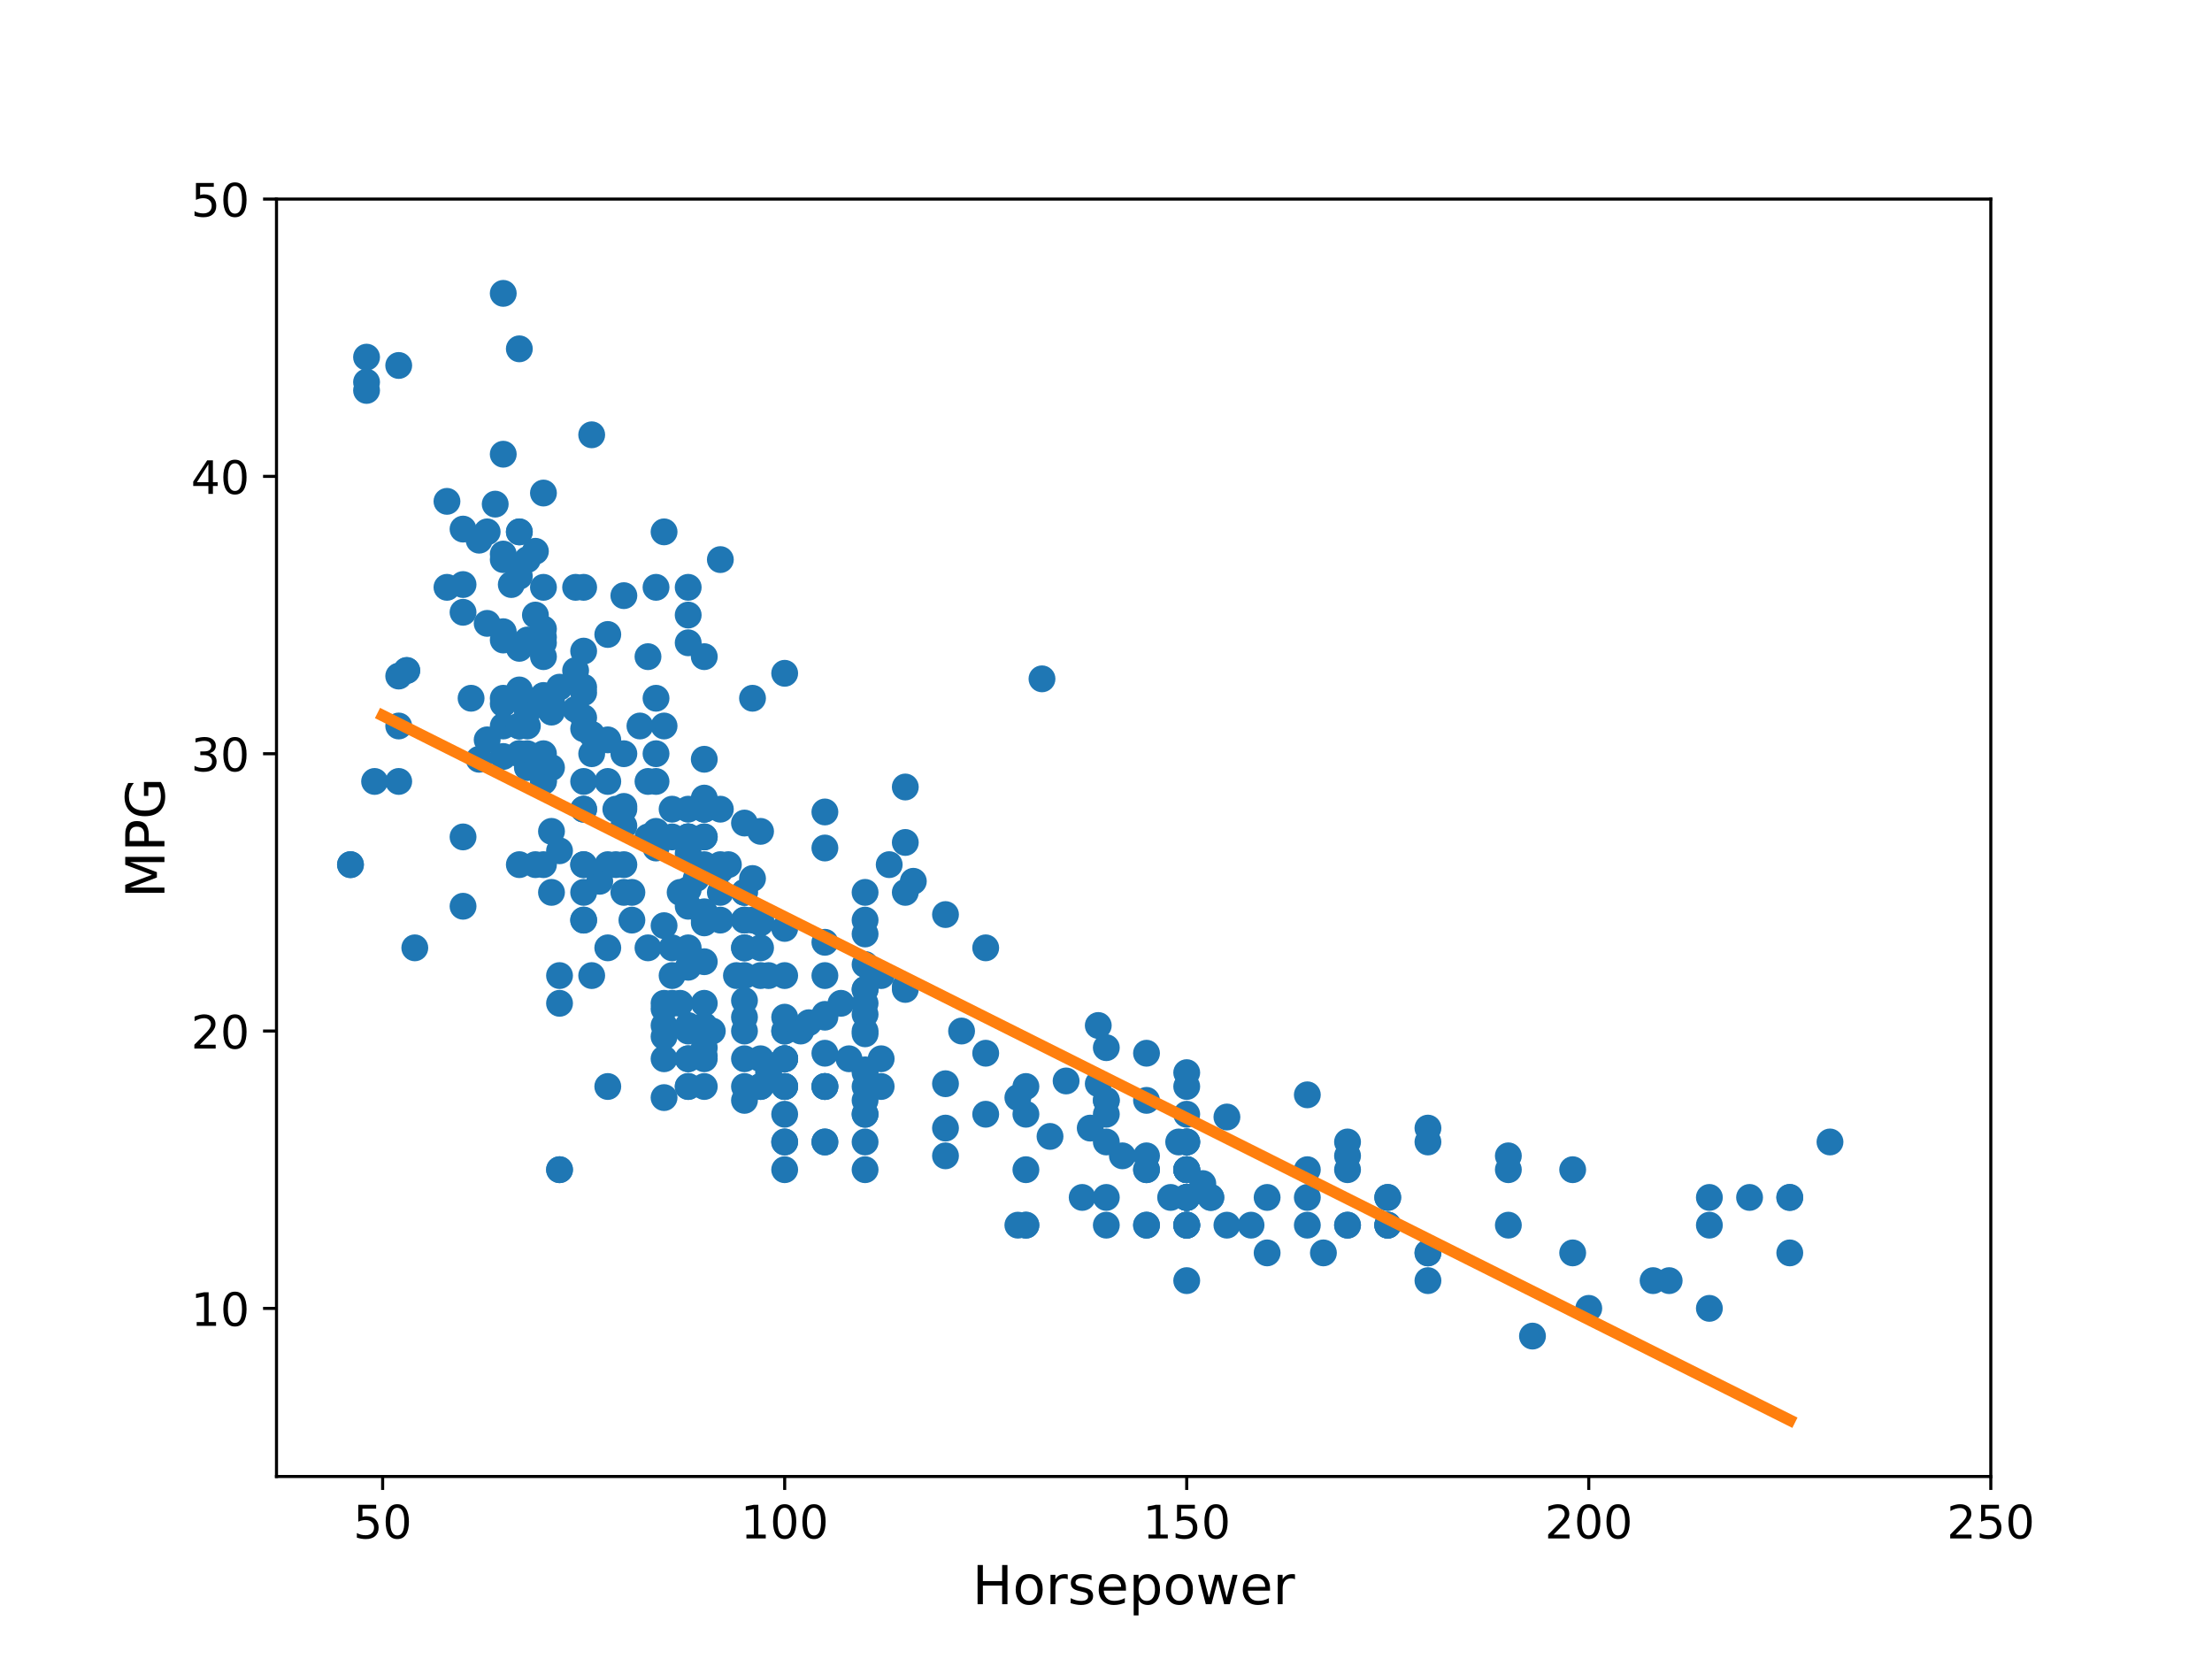 <?xml version="1.0" encoding="utf-8" standalone="no"?>
<!DOCTYPE svg PUBLIC "-//W3C//DTD SVG 1.1//EN"
  "http://www.w3.org/Graphics/SVG/1.1/DTD/svg11.dtd">
<!-- Created with matplotlib (https://matplotlib.org/) -->
<svg height="432pt" version="1.1" viewBox="0 0 576 432" width="576pt" xmlns="http://www.w3.org/2000/svg" xmlns:xlink="http://www.w3.org/1999/xlink">
 <defs>
  <style type="text/css">
*{stroke-linecap:butt;stroke-linejoin:round;}
  </style>
 </defs>
 <g id="figure_1">
  <g id="patch_1">
   <path d="M 0 432 
L 576 432 
L 576 0 
L 0 0 
z
" style="fill:#ffffff;"/>
  </g>
  <g id="axes_1">
   <g id="patch_2">
    <path d="M 72 384.48 
L 518.4 384.48 
L 518.4 51.84 
L 72 51.84 
z
" style="fill:#ffffff;"/>
   </g>
   <g id="matplotlib.axis_1">
    <g id="xtick_1">
     <g id="line2d_1">
      <defs>
       <path d="M 0 0 
L 0 3.5 
" id="m20b2840d93" style="stroke:#000000;stroke-width:0.8;"/>
      </defs>
      <g>
       <use style="stroke:#000000;stroke-width:0.8;" x="99.638" xlink:href="#m20b2840d93" y="384.48"/>
      </g>
     </g>
     <g id="text_1">
      <!-- 50 -->
      <defs>
       <path d="M 10.797 72.906 
L 49.516 72.906 
L 49.516 64.594 
L 19.828 64.594 
L 19.828 46.734 
Q 21.969 47.469 24.109 47.828 
Q 26.266 48.188 28.422 48.188 
Q 40.625 48.188 47.75 41.5 
Q 54.891 34.812 54.891 23.391 
Q 54.891 11.625 47.562 5.094 
Q 40.234 -1.422 26.906 -1.422 
Q 22.312 -1.422 17.547 -0.641 
Q 12.797 0.141 7.719 1.703 
L 7.719 11.625 
Q 12.109 9.234 16.797 8.062 
Q 21.484 6.891 26.703 6.891 
Q 35.156 6.891 40.078 11.328 
Q 45.016 15.766 45.016 23.391 
Q 45.016 31 40.078 35.438 
Q 35.156 39.891 26.703 39.891 
Q 22.75 39.891 18.812 39.016 
Q 14.891 38.141 10.797 36.281 
z
" id="DejaVuSans-53"/>
       <path d="M 31.781 66.406 
Q 24.172 66.406 20.328 58.906 
Q 16.5 51.422 16.5 36.375 
Q 16.5 21.391 20.328 13.891 
Q 24.172 6.391 31.781 6.391 
Q 39.453 6.391 43.281 13.891 
Q 47.125 21.391 47.125 36.375 
Q 47.125 51.422 43.281 58.906 
Q 39.453 66.406 31.781 66.406 
z
M 31.781 74.219 
Q 44.047 74.219 50.516 64.516 
Q 56.984 54.828 56.984 36.375 
Q 56.984 17.969 50.516 8.266 
Q 44.047 -1.422 31.781 -1.422 
Q 19.531 -1.422 13.062 8.266 
Q 6.594 17.969 6.594 36.375 
Q 6.594 54.828 13.062 64.516 
Q 19.531 74.219 31.781 74.219 
z
" id="DejaVuSans-48"/>
      </defs>
      <g transform="translate(92.003 400.598)scale(0.12 -0.12)">
       <use xlink:href="#DejaVuSans-53"/>
       <use x="63.623" xlink:href="#DejaVuSans-48"/>
      </g>
     </g>
    </g>
    <g id="xtick_2">
     <g id="line2d_2">
      <g>
       <use style="stroke:#000000;stroke-width:0.8;" x="204.329" xlink:href="#m20b2840d93" y="384.48"/>
      </g>
     </g>
     <g id="text_2">
      <!-- 100 -->
      <defs>
       <path d="M 12.406 8.297 
L 28.516 8.297 
L 28.516 63.922 
L 10.984 60.406 
L 10.984 69.391 
L 28.422 72.906 
L 38.281 72.906 
L 38.281 8.297 
L 54.391 8.297 
L 54.391 0 
L 12.406 0 
z
" id="DejaVuSans-49"/>
      </defs>
      <g transform="translate(192.876 400.598)scale(0.12 -0.12)">
       <use xlink:href="#DejaVuSans-49"/>
       <use x="63.623" xlink:href="#DejaVuSans-48"/>
       <use x="127.246" xlink:href="#DejaVuSans-48"/>
      </g>
     </g>
    </g>
    <g id="xtick_3">
     <g id="line2d_3">
      <g>
       <use style="stroke:#000000;stroke-width:0.8;" x="309.019" xlink:href="#m20b2840d93" y="384.48"/>
      </g>
     </g>
     <g id="text_3">
      <!-- 150 -->
      <g transform="translate(297.567 400.598)scale(0.12 -0.12)">
       <use xlink:href="#DejaVuSans-49"/>
       <use x="63.623" xlink:href="#DejaVuSans-53"/>
       <use x="127.246" xlink:href="#DejaVuSans-48"/>
      </g>
     </g>
    </g>
    <g id="xtick_4">
     <g id="line2d_4">
      <g>
       <use style="stroke:#000000;stroke-width:0.8;" x="413.71" xlink:href="#m20b2840d93" y="384.48"/>
      </g>
     </g>
     <g id="text_4">
      <!-- 200 -->
      <defs>
       <path d="M 19.188 8.297 
L 53.609 8.297 
L 53.609 0 
L 7.328 0 
L 7.328 8.297 
Q 12.938 14.109 22.625 23.891 
Q 32.328 33.688 34.812 36.531 
Q 39.547 41.844 41.422 45.531 
Q 43.312 49.219 43.312 52.781 
Q 43.312 58.594 39.234 62.25 
Q 35.156 65.922 28.609 65.922 
Q 23.969 65.922 18.812 64.312 
Q 13.672 62.703 7.812 59.422 
L 7.812 69.391 
Q 13.766 71.781 18.938 73 
Q 24.125 74.219 28.422 74.219 
Q 39.75 74.219 46.484 68.547 
Q 53.219 62.891 53.219 53.422 
Q 53.219 48.922 51.531 44.891 
Q 49.859 40.875 45.406 35.406 
Q 44.188 33.984 37.641 27.219 
Q 31.109 20.453 19.188 8.297 
z
" id="DejaVuSans-50"/>
      </defs>
      <g transform="translate(402.257 400.598)scale(0.12 -0.12)">
       <use xlink:href="#DejaVuSans-50"/>
       <use x="63.623" xlink:href="#DejaVuSans-48"/>
       <use x="127.246" xlink:href="#DejaVuSans-48"/>
      </g>
     </g>
    </g>
    <g id="xtick_5">
     <g id="line2d_5">
      <g>
       <use style="stroke:#000000;stroke-width:0.8;" x="518.4" xlink:href="#m20b2840d93" y="384.48"/>
      </g>
     </g>
     <g id="text_5">
      <!-- 250 -->
      <g transform="translate(506.947 400.598)scale(0.12 -0.12)">
       <use xlink:href="#DejaVuSans-50"/>
       <use x="63.623" xlink:href="#DejaVuSans-53"/>
       <use x="127.246" xlink:href="#DejaVuSans-48"/>
      </g>
     </g>
    </g>
    <g id="text_6">
     <!-- Horsepower -->
     <defs>
      <path d="M 9.812 72.906 
L 19.672 72.906 
L 19.672 43.016 
L 55.516 43.016 
L 55.516 72.906 
L 65.375 72.906 
L 65.375 0 
L 55.516 0 
L 55.516 34.719 
L 19.672 34.719 
L 19.672 0 
L 9.812 0 
z
" id="DejaVuSans-72"/>
      <path d="M 30.609 48.391 
Q 23.391 48.391 19.188 42.75 
Q 14.984 37.109 14.984 27.297 
Q 14.984 17.484 19.156 11.844 
Q 23.344 6.203 30.609 6.203 
Q 37.797 6.203 41.984 11.859 
Q 46.188 17.531 46.188 27.297 
Q 46.188 37.016 41.984 42.703 
Q 37.797 48.391 30.609 48.391 
z
M 30.609 56 
Q 42.328 56 49.016 48.375 
Q 55.719 40.766 55.719 27.297 
Q 55.719 13.875 49.016 6.219 
Q 42.328 -1.422 30.609 -1.422 
Q 18.844 -1.422 12.172 6.219 
Q 5.516 13.875 5.516 27.297 
Q 5.516 40.766 12.172 48.375 
Q 18.844 56 30.609 56 
z
" id="DejaVuSans-111"/>
      <path d="M 41.109 46.297 
Q 39.594 47.172 37.812 47.578 
Q 36.031 48 33.891 48 
Q 26.266 48 22.188 43.047 
Q 18.109 38.094 18.109 28.812 
L 18.109 0 
L 9.078 0 
L 9.078 54.688 
L 18.109 54.688 
L 18.109 46.188 
Q 20.953 51.172 25.484 53.578 
Q 30.031 56 36.531 56 
Q 37.453 56 38.578 55.875 
Q 39.703 55.766 41.062 55.516 
z
" id="DejaVuSans-114"/>
      <path d="M 44.281 53.078 
L 44.281 44.578 
Q 40.484 46.531 36.375 47.5 
Q 32.281 48.484 27.875 48.484 
Q 21.188 48.484 17.844 46.438 
Q 14.5 44.391 14.5 40.281 
Q 14.5 37.156 16.891 35.375 
Q 19.281 33.594 26.516 31.984 
L 29.594 31.297 
Q 39.156 29.25 43.188 25.516 
Q 47.219 21.781 47.219 15.094 
Q 47.219 7.469 41.188 3.016 
Q 35.156 -1.422 24.609 -1.422 
Q 20.219 -1.422 15.453 -0.562 
Q 10.688 0.297 5.422 2 
L 5.422 11.281 
Q 10.406 8.688 15.234 7.391 
Q 20.062 6.109 24.812 6.109 
Q 31.156 6.109 34.562 8.281 
Q 37.984 10.453 37.984 14.406 
Q 37.984 18.062 35.516 20.016 
Q 33.062 21.969 24.703 23.781 
L 21.578 24.516 
Q 13.234 26.266 9.516 29.906 
Q 5.812 33.547 5.812 39.891 
Q 5.812 47.609 11.281 51.797 
Q 16.75 56 26.812 56 
Q 31.781 56 36.172 55.266 
Q 40.578 54.547 44.281 53.078 
z
" id="DejaVuSans-115"/>
      <path d="M 56.203 29.594 
L 56.203 25.203 
L 14.891 25.203 
Q 15.484 15.922 20.484 11.062 
Q 25.484 6.203 34.422 6.203 
Q 39.594 6.203 44.453 7.469 
Q 49.312 8.734 54.109 11.281 
L 54.109 2.781 
Q 49.266 0.734 44.188 -0.344 
Q 39.109 -1.422 33.891 -1.422 
Q 20.797 -1.422 13.156 6.188 
Q 5.516 13.812 5.516 26.812 
Q 5.516 40.234 12.766 48.109 
Q 20.016 56 32.328 56 
Q 43.359 56 49.781 48.891 
Q 56.203 41.797 56.203 29.594 
z
M 47.219 32.234 
Q 47.125 39.594 43.094 43.984 
Q 39.062 48.391 32.422 48.391 
Q 24.906 48.391 20.391 44.141 
Q 15.875 39.891 15.188 32.172 
z
" id="DejaVuSans-101"/>
      <path d="M 18.109 8.203 
L 18.109 -20.797 
L 9.078 -20.797 
L 9.078 54.688 
L 18.109 54.688 
L 18.109 46.391 
Q 20.953 51.266 25.266 53.625 
Q 29.594 56 35.594 56 
Q 45.562 56 51.781 48.094 
Q 58.016 40.188 58.016 27.297 
Q 58.016 14.406 51.781 6.484 
Q 45.562 -1.422 35.594 -1.422 
Q 29.594 -1.422 25.266 0.953 
Q 20.953 3.328 18.109 8.203 
z
M 48.688 27.297 
Q 48.688 37.203 44.609 42.844 
Q 40.531 48.484 33.406 48.484 
Q 26.266 48.484 22.188 42.844 
Q 18.109 37.203 18.109 27.297 
Q 18.109 17.391 22.188 11.75 
Q 26.266 6.109 33.406 6.109 
Q 40.531 6.109 44.609 11.75 
Q 48.688 17.391 48.688 27.297 
z
" id="DejaVuSans-112"/>
      <path d="M 4.203 54.688 
L 13.188 54.688 
L 24.422 12.016 
L 35.594 54.688 
L 46.188 54.688 
L 57.422 12.016 
L 68.609 54.688 
L 77.594 54.688 
L 63.281 0 
L 52.688 0 
L 40.922 44.828 
L 29.109 0 
L 18.5 0 
z
" id="DejaVuSans-119"/>
     </defs>
     <g transform="translate(253.185 417.732)scale(0.14 -0.14)">
      <use xlink:href="#DejaVuSans-72"/>
      <use x="75.195" xlink:href="#DejaVuSans-111"/>
      <use x="136.377" xlink:href="#DejaVuSans-114"/>
      <use x="177.49" xlink:href="#DejaVuSans-115"/>
      <use x="229.59" xlink:href="#DejaVuSans-101"/>
      <use x="291.113" xlink:href="#DejaVuSans-112"/>
      <use x="354.59" xlink:href="#DejaVuSans-111"/>
      <use x="415.771" xlink:href="#DejaVuSans-119"/>
      <use x="497.559" xlink:href="#DejaVuSans-101"/>
      <use x="559.082" xlink:href="#DejaVuSans-114"/>
     </g>
    </g>
   </g>
   <g id="matplotlib.axis_2">
    <g id="ytick_1">
     <g id="line2d_6">
      <defs>
       <path d="M 0 0 
L -3.5 0 
" id="m9ffc272bc8" style="stroke:#000000;stroke-width:0.8;"/>
      </defs>
      <g>
       <use style="stroke:#000000;stroke-width:0.8;" x="72" xlink:href="#m9ffc272bc8" y="340.694"/>
      </g>
     </g>
     <g id="text_7">
      <!-- 10 -->
      <g transform="translate(49.73 345.253)scale(0.12 -0.12)">
       <use xlink:href="#DejaVuSans-49"/>
       <use x="63.623" xlink:href="#DejaVuSans-48"/>
      </g>
     </g>
    </g>
    <g id="ytick_2">
     <g id="line2d_7">
      <g>
       <use style="stroke:#000000;stroke-width:0.8;" x="72" xlink:href="#m9ffc272bc8" y="268.48"/>
      </g>
     </g>
     <g id="text_8">
      <!-- 20 -->
      <g transform="translate(49.73 273.04)scale(0.12 -0.12)">
       <use xlink:href="#DejaVuSans-50"/>
       <use x="63.623" xlink:href="#DejaVuSans-48"/>
      </g>
     </g>
    </g>
    <g id="ytick_3">
     <g id="line2d_8">
      <g>
       <use style="stroke:#000000;stroke-width:0.8;" x="72" xlink:href="#m9ffc272bc8" y="196.267"/>
      </g>
     </g>
     <g id="text_9">
      <!-- 30 -->
      <defs>
       <path d="M 40.578 39.312 
Q 47.656 37.797 51.625 33 
Q 55.609 28.219 55.609 21.188 
Q 55.609 10.406 48.188 4.484 
Q 40.766 -1.422 27.094 -1.422 
Q 22.516 -1.422 17.656 -0.516 
Q 12.797 0.391 7.625 2.203 
L 7.625 11.719 
Q 11.719 9.328 16.594 8.109 
Q 21.484 6.891 26.812 6.891 
Q 36.078 6.891 40.938 10.547 
Q 45.797 14.203 45.797 21.188 
Q 45.797 27.641 41.281 31.266 
Q 36.766 34.906 28.719 34.906 
L 20.219 34.906 
L 20.219 43.016 
L 29.109 43.016 
Q 36.375 43.016 40.234 45.922 
Q 44.094 48.828 44.094 54.297 
Q 44.094 59.906 40.109 62.906 
Q 36.141 65.922 28.719 65.922 
Q 24.656 65.922 20.016 65.031 
Q 15.375 64.156 9.812 62.312 
L 9.812 71.094 
Q 15.438 72.656 20.344 73.438 
Q 25.25 74.219 29.594 74.219 
Q 40.828 74.219 47.359 69.109 
Q 53.906 64.016 53.906 55.328 
Q 53.906 49.266 50.438 45.094 
Q 46.969 40.922 40.578 39.312 
z
" id="DejaVuSans-51"/>
      </defs>
      <g transform="translate(49.73 200.826)scale(0.12 -0.12)">
       <use xlink:href="#DejaVuSans-51"/>
       <use x="63.623" xlink:href="#DejaVuSans-48"/>
      </g>
     </g>
    </g>
    <g id="ytick_4">
     <g id="line2d_9">
      <g>
       <use style="stroke:#000000;stroke-width:0.8;" x="72" xlink:href="#m9ffc272bc8" y="124.053"/>
      </g>
     </g>
     <g id="text_10">
      <!-- 40 -->
      <defs>
       <path d="M 37.797 64.312 
L 12.891 25.391 
L 37.797 25.391 
z
M 35.203 72.906 
L 47.609 72.906 
L 47.609 25.391 
L 58.016 25.391 
L 58.016 17.188 
L 47.609 17.188 
L 47.609 0 
L 37.797 0 
L 37.797 17.188 
L 4.891 17.188 
L 4.891 26.703 
z
" id="DejaVuSans-52"/>
      </defs>
      <g transform="translate(49.73 128.613)scale(0.12 -0.12)">
       <use xlink:href="#DejaVuSans-52"/>
       <use x="63.623" xlink:href="#DejaVuSans-48"/>
      </g>
     </g>
    </g>
    <g id="ytick_5">
     <g id="line2d_10">
      <g>
       <use style="stroke:#000000;stroke-width:0.8;" x="72" xlink:href="#m9ffc272bc8" y="51.84"/>
      </g>
     </g>
     <g id="text_11">
      <!-- 50 -->
      <g transform="translate(49.73 56.399)scale(0.12 -0.12)">
       <use xlink:href="#DejaVuSans-53"/>
       <use x="63.623" xlink:href="#DejaVuSans-48"/>
      </g>
     </g>
    </g>
    <g id="text_12">
     <!-- MPG -->
     <defs>
      <path d="M 9.812 72.906 
L 24.516 72.906 
L 43.109 23.297 
L 61.812 72.906 
L 76.516 72.906 
L 76.516 0 
L 66.891 0 
L 66.891 64.016 
L 48.094 14.016 
L 38.188 14.016 
L 19.391 64.016 
L 19.391 0 
L 9.812 0 
z
" id="DejaVuSans-77"/>
      <path d="M 19.672 64.797 
L 19.672 37.406 
L 32.078 37.406 
Q 38.969 37.406 42.719 40.969 
Q 46.484 44.531 46.484 51.125 
Q 46.484 57.672 42.719 61.234 
Q 38.969 64.797 32.078 64.797 
z
M 9.812 72.906 
L 32.078 72.906 
Q 44.344 72.906 50.609 67.359 
Q 56.891 61.812 56.891 51.125 
Q 56.891 40.328 50.609 34.812 
Q 44.344 29.297 32.078 29.297 
L 19.672 29.297 
L 19.672 0 
L 9.812 0 
z
" id="DejaVuSans-80"/>
      <path d="M 59.516 10.406 
L 59.516 29.984 
L 43.406 29.984 
L 43.406 38.094 
L 69.281 38.094 
L 69.281 6.781 
Q 63.578 2.734 56.688 0.656 
Q 49.812 -1.422 42 -1.422 
Q 24.906 -1.422 15.25 8.562 
Q 5.609 18.562 5.609 36.375 
Q 5.609 54.25 15.25 64.234 
Q 24.906 74.219 42 74.219 
Q 49.125 74.219 55.547 72.453 
Q 61.969 70.703 67.391 67.281 
L 67.391 56.781 
Q 61.922 61.422 55.766 63.766 
Q 49.609 66.109 42.828 66.109 
Q 29.438 66.109 22.719 58.641 
Q 16.016 51.172 16.016 36.375 
Q 16.016 21.625 22.719 14.156 
Q 29.438 6.688 42.828 6.688 
Q 48.047 6.688 52.141 7.594 
Q 56.25 8.5 59.516 10.406 
z
" id="DejaVuSans-71"/>
     </defs>
     <g transform="translate(42.818 233.844)rotate(-90)scale(0.14 -0.14)">
      <use xlink:href="#DejaVuSans-77"/>
      <use x="86.279" xlink:href="#DejaVuSans-80"/>
      <use x="146.582" xlink:href="#DejaVuSans-71"/>
     </g>
    </g>
   </g>
   <g id="line2d_11">
    <defs>
     <path d="M 0 3 
C 0.796 3 1.559 2.684 2.121 2.121 
C 2.684 1.559 3 0.796 3 0 
C 3 -0.796 2.684 -1.559 2.121 -2.121 
C 1.559 -2.684 0.796 -3 0 -3 
C -0.796 -3 -1.559 -2.684 -2.121 -2.121 
C -2.684 -1.559 -3 -0.796 -3 0 
C -3 0.796 -2.684 1.559 -2.121 2.121 
C -1.559 2.684 -0.796 3 0 3 
z
" id="m879129aa89" style="stroke:#1f77b4;"/>
    </defs>
    <g clip-path="url(#p4369a77b4f)">
     <use style="fill:#1f77b4;stroke:#1f77b4;" x="267.143" xlink:href="#m879129aa89" y="282.923"/>
     <use style="fill:#1f77b4;stroke:#1f77b4;" x="340.426" xlink:href="#m879129aa89" y="304.587"/>
     <use style="fill:#1f77b4;stroke:#1f77b4;" x="309.019" xlink:href="#m879129aa89" y="282.923"/>
     <use style="fill:#1f77b4;stroke:#1f77b4;" x="309.019" xlink:href="#m879129aa89" y="297.366"/>
     <use style="fill:#1f77b4;stroke:#1f77b4;" x="288.081" xlink:href="#m879129aa89" y="290.145"/>
     <use style="fill:#1f77b4;stroke:#1f77b4;" x="409.522" xlink:href="#m879129aa89" y="304.587"/>
     <use style="fill:#1f77b4;stroke:#1f77b4;" x="455.586" xlink:href="#m879129aa89" y="311.809"/>
     <use style="fill:#1f77b4;stroke:#1f77b4;" x="445.117" xlink:href="#m879129aa89" y="311.809"/>
     <use style="fill:#1f77b4;stroke:#1f77b4;" x="466.055" xlink:href="#m879129aa89" y="311.809"/>
     <use style="fill:#1f77b4;stroke:#1f77b4;" x="392.771" xlink:href="#m879129aa89" y="304.587"/>
     <use style="fill:#1f77b4;stroke:#1f77b4;" x="350.895" xlink:href="#m879129aa89" y="304.587"/>
     <use style="fill:#1f77b4;stroke:#1f77b4;" x="329.957" xlink:href="#m879129aa89" y="311.809"/>
     <use style="fill:#1f77b4;stroke:#1f77b4;" x="309.019" xlink:href="#m879129aa89" y="304.587"/>
     <use style="fill:#1f77b4;stroke:#1f77b4;" x="466.055" xlink:href="#m879129aa89" y="311.809"/>
     <use style="fill:#1f77b4;stroke:#1f77b4;" x="193.86" xlink:href="#m879129aa89" y="239.595"/>
     <use style="fill:#1f77b4;stroke:#1f77b4;" x="193.86" xlink:href="#m879129aa89" y="254.038"/>
     <use style="fill:#1f77b4;stroke:#1f77b4;" x="198.047" xlink:href="#m879129aa89" y="282.923"/>
     <use style="fill:#1f77b4;stroke:#1f77b4;" x="172.922" xlink:href="#m879129aa89" y="261.259"/>
     <use style="fill:#1f77b4;stroke:#1f77b4;" x="179.203" xlink:href="#m879129aa89" y="217.931"/>
     <use style="fill:#1f77b4;stroke:#1f77b4;" x="91.263" xlink:href="#m879129aa89" y="225.152"/>
     <use style="fill:#1f77b4;stroke:#1f77b4;" x="177.109" xlink:href="#m879129aa89" y="232.374"/>
     <use style="fill:#1f77b4;stroke:#1f77b4;" x="183.391" xlink:href="#m879129aa89" y="239.595"/>
     <use style="fill:#1f77b4;stroke:#1f77b4;" x="193.86" xlink:href="#m879129aa89" y="232.374"/>
     <use style="fill:#1f77b4;stroke:#1f77b4;" x="231.548" xlink:href="#m879129aa89" y="225.152"/>
     <use style="fill:#1f77b4;stroke:#1f77b4;" x="183.391" xlink:href="#m879129aa89" y="261.259"/>
     <use style="fill:#1f77b4;stroke:#1f77b4;" x="445.117" xlink:href="#m879129aa89" y="340.694"/>
     <use style="fill:#1f77b4;stroke:#1f77b4;" x="413.71" xlink:href="#m879129aa89" y="340.694"/>
     <use style="fill:#1f77b4;stroke:#1f77b4;" x="434.648" xlink:href="#m879129aa89" y="333.473"/>
     <use style="fill:#1f77b4;stroke:#1f77b4;" x="399.053" xlink:href="#m879129aa89" y="347.915"/>
     <use style="fill:#1f77b4;stroke:#1f77b4;" x="179.203" xlink:href="#m879129aa89" y="217.931"/>
     <use style="fill:#1f77b4;stroke:#1f77b4;" x="183.391" xlink:href="#m879129aa89" y="210.71"/>
     <use style="fill:#1f77b4;stroke:#1f77b4;" x="193.86" xlink:href="#m879129aa89" y="232.374"/>
     <use style="fill:#1f77b4;stroke:#1f77b4;" x="204.329" xlink:href="#m879129aa89" y="275.702"/>
     <use style="fill:#1f77b4;stroke:#1f77b4;" x="214.798" xlink:href="#m879129aa89" y="297.366"/>
     <use style="fill:#1f77b4;stroke:#1f77b4;" x="204.329" xlink:href="#m879129aa89" y="290.145"/>
     <use style="fill:#1f77b4;stroke:#1f77b4;" x="179.203" xlink:href="#m879129aa89" y="275.702"/>
     <use style="fill:#1f77b4;stroke:#1f77b4;" x="204.329" xlink:href="#m879129aa89" y="282.923"/>
     <use style="fill:#1f77b4;stroke:#1f77b4;" x="340.426" xlink:href="#m879129aa89" y="311.809"/>
     <use style="fill:#1f77b4;stroke:#1f77b4;" x="361.364" xlink:href="#m879129aa89" y="311.809"/>
     <use style="fill:#1f77b4;stroke:#1f77b4;" x="315.301" xlink:href="#m879129aa89" y="311.809"/>
     <use style="fill:#1f77b4;stroke:#1f77b4;" x="309.019" xlink:href="#m879129aa89" y="311.809"/>
     <use style="fill:#1f77b4;stroke:#1f77b4;" x="371.833" xlink:href="#m879129aa89" y="326.251"/>
     <use style="fill:#1f77b4;stroke:#1f77b4;" x="350.895" xlink:href="#m879129aa89" y="319.03"/>
     <use style="fill:#1f77b4;stroke:#1f77b4;" x="361.364" xlink:href="#m879129aa89" y="319.03"/>
     <use style="fill:#1f77b4;stroke:#1f77b4;" x="225.267" xlink:href="#m879129aa89" y="282.923"/>
     <use style="fill:#1f77b4;stroke:#1f77b4;" x="145.702" xlink:href="#m879129aa89" y="254.038"/>
     <use style="fill:#1f77b4;stroke:#1f77b4;" x="204.329" xlink:href="#m879129aa89" y="275.702"/>
     <use style="fill:#1f77b4;stroke:#1f77b4;" x="179.203" xlink:href="#m879129aa89" y="282.923"/>
     <use style="fill:#1f77b4;stroke:#1f77b4;" x="175.015" xlink:href="#m879129aa89" y="246.816"/>
     <use style="fill:#1f77b4;stroke:#1f77b4;" x="183.391" xlink:href="#m879129aa89" y="210.71"/>
     <use style="fill:#1f77b4;stroke:#1f77b4;" x="141.514" xlink:href="#m879129aa89" y="196.267"/>
     <use style="fill:#1f77b4;stroke:#1f77b4;" x="154.077" xlink:href="#m879129aa89" y="196.267"/>
     <use style="fill:#1f77b4;stroke:#1f77b4;" x="131.045" xlink:href="#m879129aa89" y="189.046"/>
     <use style="fill:#1f77b4;stroke:#1f77b4;" x="139.421" xlink:href="#m879129aa89" y="160.16"/>
     <use style="fill:#1f77b4;stroke:#1f77b4;" x="120.576" xlink:href="#m879129aa89" y="217.931"/>
     <use style="fill:#1f77b4;stroke:#1f77b4;" x="141.514" xlink:href="#m879129aa89" y="225.152"/>
     <use style="fill:#1f77b4;stroke:#1f77b4;" x="193.86" xlink:href="#m879129aa89" y="239.595"/>
     <use style="fill:#1f77b4;stroke:#1f77b4;" x="162.453" xlink:href="#m879129aa89" y="232.374"/>
     <use style="fill:#1f77b4;stroke:#1f77b4;" x="108.014" xlink:href="#m879129aa89" y="246.816"/>
     <use style="fill:#1f77b4;stroke:#1f77b4;" x="183.391" xlink:href="#m879129aa89" y="268.48"/>
     <use style="fill:#1f77b4;stroke:#1f77b4;" x="175.015" xlink:href="#m879129aa89" y="261.259"/>
     <use style="fill:#1f77b4;stroke:#1f77b4;" x="340.426" xlink:href="#m879129aa89" y="319.03"/>
     <use style="fill:#1f77b4;stroke:#1f77b4;" x="361.364" xlink:href="#m879129aa89" y="311.809"/>
     <use style="fill:#1f77b4;stroke:#1f77b4;" x="309.019" xlink:href="#m879129aa89" y="304.587"/>
     <use style="fill:#1f77b4;stroke:#1f77b4;" x="315.301" xlink:href="#m879129aa89" y="311.809"/>
     <use style="fill:#1f77b4;stroke:#1f77b4;" x="309.019" xlink:href="#m879129aa89" y="290.145"/>
     <use style="fill:#1f77b4;stroke:#1f77b4;" x="430.46" xlink:href="#m879129aa89" y="333.473"/>
     <use style="fill:#1f77b4;stroke:#1f77b4;" x="319.488" xlink:href="#m879129aa89" y="319.03"/>
     <use style="fill:#1f77b4;stroke:#1f77b4;" x="329.957" xlink:href="#m879129aa89" y="326.251"/>
     <use style="fill:#1f77b4;stroke:#1f77b4;" x="392.771" xlink:href="#m879129aa89" y="319.03"/>
     <use style="fill:#1f77b4;stroke:#1f77b4;" x="198.047" xlink:href="#m879129aa89" y="275.702"/>
     <use style="fill:#1f77b4;stroke:#1f77b4;" x="309.019" xlink:href="#m879129aa89" y="304.587"/>
     <use style="fill:#1f77b4;stroke:#1f77b4;" x="267.143" xlink:href="#m879129aa89" y="319.03"/>
     <use style="fill:#1f77b4;stroke:#1f77b4;" x="288.081" xlink:href="#m879129aa89" y="319.03"/>
     <use style="fill:#1f77b4;stroke:#1f77b4;" x="309.019" xlink:href="#m879129aa89" y="311.809"/>
     <use style="fill:#1f77b4;stroke:#1f77b4;" x="229.454" xlink:href="#m879129aa89" y="282.923"/>
     <use style="fill:#1f77b4;stroke:#1f77b4;" x="154.077" xlink:href="#m879129aa89" y="254.038"/>
     <use style="fill:#1f77b4;stroke:#1f77b4;" x="177.109" xlink:href="#m879129aa89" y="261.259"/>
     <use style="fill:#1f77b4;stroke:#1f77b4;" x="139.421" xlink:href="#m879129aa89" y="225.152"/>
     <use style="fill:#1f77b4;stroke:#1f77b4;" x="175.015" xlink:href="#m879129aa89" y="254.038"/>
     <use style="fill:#1f77b4;stroke:#1f77b4;" x="187.578" xlink:href="#m879129aa89" y="210.71"/>
     <use style="fill:#1f77b4;stroke:#1f77b4;" x="198.047" xlink:href="#m879129aa89" y="246.816"/>
     <use style="fill:#1f77b4;stroke:#1f77b4;" x="162.453" xlink:href="#m879129aa89" y="210.71"/>
     <use style="fill:#1f77b4;stroke:#1f77b4;" x="179.203" xlink:href="#m879129aa89" y="217.931"/>
     <use style="fill:#1f77b4;stroke:#1f77b4;" x="361.364" xlink:href="#m879129aa89" y="319.03"/>
     <use style="fill:#1f77b4;stroke:#1f77b4;" x="309.019" xlink:href="#m879129aa89" y="311.809"/>
     <use style="fill:#1f77b4;stroke:#1f77b4;" x="298.55" xlink:href="#m879129aa89" y="319.03"/>
     <use style="fill:#1f77b4;stroke:#1f77b4;" x="281.8" xlink:href="#m879129aa89" y="311.809"/>
     <use style="fill:#1f77b4;stroke:#1f77b4;" x="309.019" xlink:href="#m879129aa89" y="304.587"/>
     <use style="fill:#1f77b4;stroke:#1f77b4;" x="409.522" xlink:href="#m879129aa89" y="326.251"/>
     <use style="fill:#1f77b4;stroke:#1f77b4;" x="309.019" xlink:href="#m879129aa89" y="319.03"/>
     <use style="fill:#1f77b4;stroke:#1f77b4;" x="325.77" xlink:href="#m879129aa89" y="319.03"/>
     <use style="fill:#1f77b4;stroke:#1f77b4;" x="309.019" xlink:href="#m879129aa89" y="311.809"/>
     <use style="fill:#1f77b4;stroke:#1f77b4;" x="445.117" xlink:href="#m879129aa89" y="319.03"/>
     <use style="fill:#1f77b4;stroke:#1f77b4;" x="466.055" xlink:href="#m879129aa89" y="326.251"/>
     <use style="fill:#1f77b4;stroke:#1f77b4;" x="361.364" xlink:href="#m879129aa89" y="319.03"/>
     <use style="fill:#1f77b4;stroke:#1f77b4;" x="214.798" xlink:href="#m879129aa89" y="282.923"/>
     <use style="fill:#1f77b4;stroke:#1f77b4;" x="204.329" xlink:href="#m879129aa89" y="297.366"/>
     <use style="fill:#1f77b4;stroke:#1f77b4;" x="204.329" xlink:href="#m879129aa89" y="282.923"/>
     <use style="fill:#1f77b4;stroke:#1f77b4;" x="179.203" xlink:href="#m879129aa89" y="282.923"/>
     <use style="fill:#1f77b4;stroke:#1f77b4;" x="193.86" xlink:href="#m879129aa89" y="246.816"/>
     <use style="fill:#1f77b4;stroke:#1f77b4;" x="91.263" xlink:href="#m879129aa89" y="225.152"/>
     <use style="fill:#1f77b4;stroke:#1f77b4;" x="309.019" xlink:href="#m879129aa89" y="333.473"/>
     <use style="fill:#1f77b4;stroke:#1f77b4;" x="344.614" xlink:href="#m879129aa89" y="326.251"/>
     <use style="fill:#1f77b4;stroke:#1f77b4;" x="350.895" xlink:href="#m879129aa89" y="319.03"/>
     <use style="fill:#1f77b4;stroke:#1f77b4;" x="371.833" xlink:href="#m879129aa89" y="326.251"/>
     <use style="fill:#1f77b4;stroke:#1f77b4;" x="204.329" xlink:href="#m879129aa89" y="282.923"/>
     <use style="fill:#1f77b4;stroke:#1f77b4;" x="179.203" xlink:href="#m879129aa89" y="268.48"/>
     <use style="fill:#1f77b4;stroke:#1f77b4;" x="145.702" xlink:href="#m879129aa89" y="261.259"/>
     <use style="fill:#1f77b4;stroke:#1f77b4;" x="191.766" xlink:href="#m879129aa89" y="254.038"/>
     <use style="fill:#1f77b4;stroke:#1f77b4;" x="183.391" xlink:href="#m879129aa89" y="282.923"/>
     <use style="fill:#1f77b4;stroke:#1f77b4;" x="172.922" xlink:href="#m879129aa89" y="275.702"/>
     <use style="fill:#1f77b4;stroke:#1f77b4;" x="218.985" xlink:href="#m879129aa89" y="261.259"/>
     <use style="fill:#1f77b4;stroke:#1f77b4;" x="183.391" xlink:href="#m879129aa89" y="225.152"/>
     <use style="fill:#1f77b4;stroke:#1f77b4;" x="298.55" xlink:href="#m879129aa89" y="304.587"/>
     <use style="fill:#1f77b4;stroke:#1f77b4;" x="476.524" xlink:href="#m879129aa89" y="297.366"/>
     <use style="fill:#1f77b4;stroke:#1f77b4;" x="97.544" xlink:href="#m879129aa89" y="203.488"/>
     <use style="fill:#1f77b4;stroke:#1f77b4;" x="151.983" xlink:href="#m879129aa89" y="239.595"/>
     <use style="fill:#1f77b4;stroke:#1f77b4;" x="185.484" xlink:href="#m879129aa89" y="268.48"/>
     <use style="fill:#1f77b4;stroke:#1f77b4;" x="229.454" xlink:href="#m879129aa89" y="275.702"/>
     <use style="fill:#1f77b4;stroke:#1f77b4;" x="309.019" xlink:href="#m879129aa89" y="304.587"/>
     <use style="fill:#1f77b4;stroke:#1f77b4;" x="225.267" xlink:href="#m879129aa89" y="239.595"/>
     <use style="fill:#1f77b4;stroke:#1f77b4;" x="250.392" xlink:href="#m879129aa89" y="268.48"/>
     <use style="fill:#1f77b4;stroke:#1f77b4;" x="371.833" xlink:href="#m879129aa89" y="333.473"/>
     <use style="fill:#1f77b4;stroke:#1f77b4;" x="193.86" xlink:href="#m879129aa89" y="268.48"/>
     <use style="fill:#1f77b4;stroke:#1f77b4;" x="204.329" xlink:href="#m879129aa89" y="275.702"/>
     <use style="fill:#1f77b4;stroke:#1f77b4;" x="204.329" xlink:href="#m879129aa89" y="304.587"/>
     <use style="fill:#1f77b4;stroke:#1f77b4;" x="135.233" xlink:href="#m879129aa89" y="189.046"/>
     <use style="fill:#1f77b4;stroke:#1f77b4;" x="162.453" xlink:href="#m879129aa89" y="225.152"/>
     <use style="fill:#1f77b4;stroke:#1f77b4;" x="131.045" xlink:href="#m879129aa89" y="181.824"/>
     <use style="fill:#1f77b4;stroke:#1f77b4;" x="151.983" xlink:href="#m879129aa89" y="232.374"/>
     <use style="fill:#1f77b4;stroke:#1f77b4;" x="204.329" xlink:href="#m879129aa89" y="297.366"/>
     <use style="fill:#1f77b4;stroke:#1f77b4;" x="225.267" xlink:href="#m879129aa89" y="297.366"/>
     <use style="fill:#1f77b4;stroke:#1f77b4;" x="214.798" xlink:href="#m879129aa89" y="282.923"/>
     <use style="fill:#1f77b4;stroke:#1f77b4;" x="288.081" xlink:href="#m879129aa89" y="297.366"/>
     <use style="fill:#1f77b4;stroke:#1f77b4;" x="309.019" xlink:href="#m879129aa89" y="319.03"/>
     <use style="fill:#1f77b4;stroke:#1f77b4;" x="309.019" xlink:href="#m879129aa89" y="311.809"/>
     <use style="fill:#1f77b4;stroke:#1f77b4;" x="288.081" xlink:href="#m879129aa89" y="311.809"/>
     <use style="fill:#1f77b4;stroke:#1f77b4;" x="309.019" xlink:href="#m879129aa89" y="311.809"/>
     <use style="fill:#1f77b4;stroke:#1f77b4;" x="168.734" xlink:href="#m879129aa89" y="203.488"/>
     <use style="fill:#1f77b4;stroke:#1f77b4;" x="135.233" xlink:href="#m879129aa89" y="225.152"/>
     <use style="fill:#1f77b4;stroke:#1f77b4;" x="158.265" xlink:href="#m879129aa89" y="225.152"/>
     <use style="fill:#1f77b4;stroke:#1f77b4;" x="103.826" xlink:href="#m879129aa89" y="189.046"/>
     <use style="fill:#1f77b4;stroke:#1f77b4;" x="122.67" xlink:href="#m879129aa89" y="181.824"/>
     <use style="fill:#1f77b4;stroke:#1f77b4;" x="151.983" xlink:href="#m879129aa89" y="210.71"/>
     <use style="fill:#1f77b4;stroke:#1f77b4;" x="151.983" xlink:href="#m879129aa89" y="239.595"/>
     <use style="fill:#1f77b4;stroke:#1f77b4;" x="151.983" xlink:href="#m879129aa89" y="225.152"/>
     <use style="fill:#1f77b4;stroke:#1f77b4;" x="198.047" xlink:href="#m879129aa89" y="239.595"/>
     <use style="fill:#1f77b4;stroke:#1f77b4;" x="189.672" xlink:href="#m879129aa89" y="225.152"/>
     <use style="fill:#1f77b4;stroke:#1f77b4;" x="135.233" xlink:href="#m879129aa89" y="189.046"/>
     <use style="fill:#1f77b4;stroke:#1f77b4;" x="193.86" xlink:href="#m879129aa89" y="275.702"/>
     <use style="fill:#1f77b4;stroke:#1f77b4;" x="214.798" xlink:href="#m879129aa89" y="282.923"/>
     <use style="fill:#1f77b4;stroke:#1f77b4;" x="145.702" xlink:href="#m879129aa89" y="304.587"/>
     <use style="fill:#1f77b4;stroke:#1f77b4;" x="145.702" xlink:href="#m879129aa89" y="304.587"/>
     <use style="fill:#1f77b4;stroke:#1f77b4;" x="350.895" xlink:href="#m879129aa89" y="297.366"/>
     <use style="fill:#1f77b4;stroke:#1f77b4;" x="298.55" xlink:href="#m879129aa89" y="304.587"/>
     <use style="fill:#1f77b4;stroke:#1f77b4;" x="309.019" xlink:href="#m879129aa89" y="297.366"/>
     <use style="fill:#1f77b4;stroke:#1f77b4;" x="304.832" xlink:href="#m879129aa89" y="311.809"/>
     <use style="fill:#1f77b4;stroke:#1f77b4;" x="225.267" xlink:href="#m879129aa89" y="290.145"/>
     <use style="fill:#1f77b4;stroke:#1f77b4;" x="214.798" xlink:href="#m879129aa89" y="297.366"/>
     <use style="fill:#1f77b4;stroke:#1f77b4;" x="225.267" xlink:href="#m879129aa89" y="304.587"/>
     <use style="fill:#1f77b4;stroke:#1f77b4;" x="193.86" xlink:href="#m879129aa89" y="282.923"/>
     <use style="fill:#1f77b4;stroke:#1f77b4;" x="225.267" xlink:href="#m879129aa89" y="261.259"/>
     <use style="fill:#1f77b4;stroke:#1f77b4;" x="225.267" xlink:href="#m879129aa89" y="268.48"/>
     <use style="fill:#1f77b4;stroke:#1f77b4;" x="265.049" xlink:href="#m879129aa89" y="319.03"/>
     <use style="fill:#1f77b4;stroke:#1f77b4;" x="151.983" xlink:href="#m879129aa89" y="203.488"/>
     <use style="fill:#1f77b4;stroke:#1f77b4;" x="168.734" xlink:href="#m879129aa89" y="246.816"/>
     <use style="fill:#1f77b4;stroke:#1f77b4;" x="204.329" xlink:href="#m879129aa89" y="268.48"/>
     <use style="fill:#1f77b4;stroke:#1f77b4;" x="158.265" xlink:href="#m879129aa89" y="246.816"/>
     <use style="fill:#1f77b4;stroke:#1f77b4;" x="195.953" xlink:href="#m879129aa89" y="239.595"/>
     <use style="fill:#1f77b4;stroke:#1f77b4;" x="143.608" xlink:href="#m879129aa89" y="232.374"/>
     <use style="fill:#1f77b4;stroke:#1f77b4;" x="198.047" xlink:href="#m879129aa89" y="239.595"/>
     <use style="fill:#1f77b4;stroke:#1f77b4;" x="198.047" xlink:href="#m879129aa89" y="282.923"/>
     <use style="fill:#1f77b4;stroke:#1f77b4;" x="141.514" xlink:href="#m879129aa89" y="203.488"/>
     <use style="fill:#1f77b4;stroke:#1f77b4;" x="183.391" xlink:href="#m879129aa89" y="275.702"/>
     <use style="fill:#1f77b4;stroke:#1f77b4;" x="193.86" xlink:href="#m879129aa89" y="246.816"/>
     <use style="fill:#1f77b4;stroke:#1f77b4;" x="179.203" xlink:href="#m879129aa89" y="246.816"/>
     <use style="fill:#1f77b4;stroke:#1f77b4;" x="200.141" xlink:href="#m879129aa89" y="254.038"/>
     <use style="fill:#1f77b4;stroke:#1f77b4;" x="235.736" xlink:href="#m879129aa89" y="232.374"/>
     <use style="fill:#1f77b4;stroke:#1f77b4;" x="105.92" xlink:href="#m879129aa89" y="174.603"/>
     <use style="fill:#1f77b4;stroke:#1f77b4;" x="175.015" xlink:href="#m879129aa89" y="210.71"/>
     <use style="fill:#1f77b4;stroke:#1f77b4;" x="164.546" xlink:href="#m879129aa89" y="232.374"/>
     <use style="fill:#1f77b4;stroke:#1f77b4;" x="187.578" xlink:href="#m879129aa89" y="232.374"/>
     <use style="fill:#1f77b4;stroke:#1f77b4;" x="160.359" xlink:href="#m879129aa89" y="225.152"/>
     <use style="fill:#1f77b4;stroke:#1f77b4;" x="168.734" xlink:href="#m879129aa89" y="217.931"/>
     <use style="fill:#1f77b4;stroke:#1f77b4;" x="288.081" xlink:href="#m879129aa89" y="286.534"/>
     <use style="fill:#1f77b4;stroke:#1f77b4;" x="309.019" xlink:href="#m879129aa89" y="297.366"/>
     <use style="fill:#1f77b4;stroke:#1f77b4;" x="246.205" xlink:href="#m879129aa89" y="300.977"/>
     <use style="fill:#1f77b4;stroke:#1f77b4;" x="313.207" xlink:href="#m879129aa89" y="308.198"/>
     <use style="fill:#1f77b4;stroke:#1f77b4;" x="204.329" xlink:href="#m879129aa89" y="254.038"/>
     <use style="fill:#1f77b4;stroke:#1f77b4;" x="214.798" xlink:href="#m879129aa89" y="254.038"/>
     <use style="fill:#1f77b4;stroke:#1f77b4;" x="164.546" xlink:href="#m879129aa89" y="239.595"/>
     <use style="fill:#1f77b4;stroke:#1f77b4;" x="183.391" xlink:href="#m879129aa89" y="250.427"/>
     <use style="fill:#1f77b4;stroke:#1f77b4;" x="103.826" xlink:href="#m879129aa89" y="203.488"/>
     <use style="fill:#1f77b4;stroke:#1f77b4;" x="120.576" xlink:href="#m879129aa89" y="235.984"/>
     <use style="fill:#1f77b4;stroke:#1f77b4;" x="141.514" xlink:href="#m879129aa89" y="203.488"/>
     <use style="fill:#1f77b4;stroke:#1f77b4;" x="105.92" xlink:href="#m879129aa89" y="174.603"/>
     <use style="fill:#1f77b4;stroke:#1f77b4;" x="204.329" xlink:href="#m879129aa89" y="268.48"/>
     <use style="fill:#1f77b4;stroke:#1f77b4;" x="158.265" xlink:href="#m879129aa89" y="282.923"/>
     <use style="fill:#1f77b4;stroke:#1f77b4;" x="225.267" xlink:href="#m879129aa89" y="279.313"/>
     <use style="fill:#1f77b4;stroke:#1f77b4;" x="193.86" xlink:href="#m879129aa89" y="286.534"/>
     <use style="fill:#1f77b4;stroke:#1f77b4;" x="143.608" xlink:href="#m879129aa89" y="199.878"/>
     <use style="fill:#1f77b4;stroke:#1f77b4;" x="141.514" xlink:href="#m879129aa89" y="181.824"/>
     <use style="fill:#1f77b4;stroke:#1f77b4;" x="151.983" xlink:href="#m879129aa89" y="210.71"/>
     <use style="fill:#1f77b4;stroke:#1f77b4;" x="145.702" xlink:href="#m879129aa89" y="221.542"/>
     <use style="fill:#1f77b4;stroke:#1f77b4;" x="208.516" xlink:href="#m879129aa89" y="268.48"/>
     <use style="fill:#1f77b4;stroke:#1f77b4;" x="309.019" xlink:href="#m879129aa89" y="319.03"/>
     <use style="fill:#1f77b4;stroke:#1f77b4;" x="179.203" xlink:href="#m879129aa89" y="275.702"/>
     <use style="fill:#1f77b4;stroke:#1f77b4;" x="221.079" xlink:href="#m879129aa89" y="275.702"/>
     <use style="fill:#1f77b4;stroke:#1f77b4;" x="246.205" xlink:href="#m879129aa89" y="293.755"/>
     <use style="fill:#1f77b4;stroke:#1f77b4;" x="371.833" xlink:href="#m879129aa89" y="293.755"/>
     <use style="fill:#1f77b4;stroke:#1f77b4;" x="298.55" xlink:href="#m879129aa89" y="319.03"/>
     <use style="fill:#1f77b4;stroke:#1f77b4;" x="267.143" xlink:href="#m879129aa89" y="319.03"/>
     <use style="fill:#1f77b4;stroke:#1f77b4;" x="309.019" xlink:href="#m879129aa89" y="319.03"/>
     <use style="fill:#1f77b4;stroke:#1f77b4;" x="137.327" xlink:href="#m879129aa89" y="185.435"/>
     <use style="fill:#1f77b4;stroke:#1f77b4;" x="162.453" xlink:href="#m879129aa89" y="196.267"/>
     <use style="fill:#1f77b4;stroke:#1f77b4;" x="116.389" xlink:href="#m879129aa89" y="152.939"/>
     <use style="fill:#1f77b4;stroke:#1f77b4;" x="195.953" xlink:href="#m879129aa89" y="228.763"/>
     <use style="fill:#1f77b4;stroke:#1f77b4;" x="141.514" xlink:href="#m879129aa89" y="170.992"/>
     <use style="fill:#1f77b4;stroke:#1f77b4;" x="298.55" xlink:href="#m879129aa89" y="286.534"/>
     <use style="fill:#1f77b4;stroke:#1f77b4;" x="225.267" xlink:href="#m879129aa89" y="290.145"/>
     <use style="fill:#1f77b4;stroke:#1f77b4;" x="298.55" xlink:href="#m879129aa89" y="300.977"/>
     <use style="fill:#1f77b4;stroke:#1f77b4;" x="267.143" xlink:href="#m879129aa89" y="304.587"/>
     <use style="fill:#1f77b4;stroke:#1f77b4;" x="225.267" xlink:href="#m879129aa89" y="286.534"/>
     <use style="fill:#1f77b4;stroke:#1f77b4;" x="214.798" xlink:href="#m879129aa89" y="264.87"/>
     <use style="fill:#1f77b4;stroke:#1f77b4;" x="204.329" xlink:href="#m879129aa89" y="275.702"/>
     <use style="fill:#1f77b4;stroke:#1f77b4;" x="200.141" xlink:href="#m879129aa89" y="279.313"/>
     <use style="fill:#1f77b4;stroke:#1f77b4;" x="371.833" xlink:href="#m879129aa89" y="297.366"/>
     <use style="fill:#1f77b4;stroke:#1f77b4;" x="350.895" xlink:href="#m879129aa89" y="300.977"/>
     <use style="fill:#1f77b4;stroke:#1f77b4;" x="392.771" xlink:href="#m879129aa89" y="300.977"/>
     <use style="fill:#1f77b4;stroke:#1f77b4;" x="306.925" xlink:href="#m879129aa89" y="297.366"/>
     <use style="fill:#1f77b4;stroke:#1f77b4;" x="158.265" xlink:href="#m879129aa89" y="203.488"/>
     <use style="fill:#1f77b4;stroke:#1f77b4;" x="179.203" xlink:href="#m879129aa89" y="235.984"/>
     <use style="fill:#1f77b4;stroke:#1f77b4;" x="151.983" xlink:href="#m879129aa89" y="225.152"/>
     <use style="fill:#1f77b4;stroke:#1f77b4;" x="181.297" xlink:href="#m879129aa89" y="228.763"/>
     <use style="fill:#1f77b4;stroke:#1f77b4;" x="126.858" xlink:href="#m879129aa89" y="192.656"/>
     <use style="fill:#1f77b4;stroke:#1f77b4;" x="168.734" xlink:href="#m879129aa89" y="170.992"/>
     <use style="fill:#1f77b4;stroke:#1f77b4;" x="135.233" xlink:href="#m879129aa89" y="196.267"/>
     <use style="fill:#1f77b4;stroke:#1f77b4;" x="158.265" xlink:href="#m879129aa89" y="192.656"/>
     <use style="fill:#1f77b4;stroke:#1f77b4;" x="198.047" xlink:href="#m879129aa89" y="254.038"/>
     <use style="fill:#1f77b4;stroke:#1f77b4;" x="225.267" xlink:href="#m879129aa89" y="257.648"/>
     <use style="fill:#1f77b4;stroke:#1f77b4;" x="225.267" xlink:href="#m879129aa89" y="257.648"/>
     <use style="fill:#1f77b4;stroke:#1f77b4;" x="95.451" xlink:href="#m879129aa89" y="101.667"/>
     <use style="fill:#1f77b4;stroke:#1f77b4;" x="133.139" xlink:href="#m879129aa89" y="152.217"/>
     <use style="fill:#1f77b4;stroke:#1f77b4;" x="103.826" xlink:href="#m879129aa89" y="176.047"/>
     <use style="fill:#1f77b4;stroke:#1f77b4;" x="141.514" xlink:href="#m879129aa89" y="128.386"/>
     <use style="fill:#1f77b4;stroke:#1f77b4;" x="120.576" xlink:href="#m879129aa89" y="152.217"/>
     <use style="fill:#1f77b4;stroke:#1f77b4;" x="225.267" xlink:href="#m879129aa89" y="269.203"/>
     <use style="fill:#1f77b4;stroke:#1f77b4;" x="288.081" xlink:href="#m879129aa89" y="272.813"/>
     <use style="fill:#1f77b4;stroke:#1f77b4;" x="285.987" xlink:href="#m879129aa89" y="267.036"/>
     <use style="fill:#1f77b4;stroke:#1f77b4;" x="214.798" xlink:href="#m879129aa89" y="274.258"/>
     <use style="fill:#1f77b4;stroke:#1f77b4;" x="193.86" xlink:href="#m879129aa89" y="264.87"/>
     <use style="fill:#1f77b4;stroke:#1f77b4;" x="172.922" xlink:href="#m879129aa89" y="267.036"/>
     <use style="fill:#1f77b4;stroke:#1f77b4;" x="179.203" xlink:href="#m879129aa89" y="231.652"/>
     <use style="fill:#1f77b4;stroke:#1f77b4;" x="204.329" xlink:href="#m879129aa89" y="264.87"/>
     <use style="fill:#1f77b4;stroke:#1f77b4;" x="183.391" xlink:href="#m879129aa89" y="272.813"/>
     <use style="fill:#1f77b4;stroke:#1f77b4;" x="214.798" xlink:href="#m879129aa89" y="264.148"/>
     <use style="fill:#1f77b4;stroke:#1f77b4;" x="172.922" xlink:href="#m879129aa89" y="262.703"/>
     <use style="fill:#1f77b4;stroke:#1f77b4;" x="225.267" xlink:href="#m879129aa89" y="278.59"/>
     <use style="fill:#1f77b4;stroke:#1f77b4;" x="246.205" xlink:href="#m879129aa89" y="282.201"/>
     <use style="fill:#1f77b4;stroke:#1f77b4;" x="298.55" xlink:href="#m879129aa89" y="274.258"/>
     <use style="fill:#1f77b4;stroke:#1f77b4;" x="340.426" xlink:href="#m879129aa89" y="285.09"/>
     <use style="fill:#1f77b4;stroke:#1f77b4;" x="285.987" xlink:href="#m879129aa89" y="282.201"/>
     <use style="fill:#1f77b4;stroke:#1f77b4;" x="288.081" xlink:href="#m879129aa89" y="286.534"/>
     <use style="fill:#1f77b4;stroke:#1f77b4;" x="137.327" xlink:href="#m879129aa89" y="196.267"/>
     <use style="fill:#1f77b4;stroke:#1f77b4;" x="193.86" xlink:href="#m879129aa89" y="214.32"/>
     <use style="fill:#1f77b4;stroke:#1f77b4;" x="198.047" xlink:href="#m879129aa89" y="216.487"/>
     <use style="fill:#1f77b4;stroke:#1f77b4;" x="151.983" xlink:href="#m879129aa89" y="189.768"/>
     <use style="fill:#1f77b4;stroke:#1f77b4;" x="193.86" xlink:href="#m879129aa89" y="260.537"/>
     <use style="fill:#1f77b4;stroke:#1f77b4;" x="214.798" xlink:href="#m879129aa89" y="245.372"/>
     <use style="fill:#1f77b4;stroke:#1f77b4;" x="172.922" xlink:href="#m879129aa89" y="241.039"/>
     <use style="fill:#1f77b4;stroke:#1f77b4;" x="198.047" xlink:href="#m879129aa89" y="240.317"/>
     <use style="fill:#1f77b4;stroke:#1f77b4;" x="210.61" xlink:href="#m879129aa89" y="266.314"/>
     <use style="fill:#1f77b4;stroke:#1f77b4;" x="256.674" xlink:href="#m879129aa89" y="290.145"/>
     <use style="fill:#1f77b4;stroke:#1f77b4;" x="235.736" xlink:href="#m879129aa89" y="256.926"/>
     <use style="fill:#1f77b4;stroke:#1f77b4;" x="273.424" xlink:href="#m879129aa89" y="295.922"/>
     <use style="fill:#1f77b4;stroke:#1f77b4;" x="143.608" xlink:href="#m879129aa89" y="185.435"/>
     <use style="fill:#1f77b4;stroke:#1f77b4;" x="137.327" xlink:href="#m879129aa89" y="199.878"/>
     <use style="fill:#1f77b4;stroke:#1f77b4;" x="235.736" xlink:href="#m879129aa89" y="257.648"/>
     <use style="fill:#1f77b4;stroke:#1f77b4;" x="172.922" xlink:href="#m879129aa89" y="269.925"/>
     <use style="fill:#1f77b4;stroke:#1f77b4;" x="179.203" xlink:href="#m879129aa89" y="251.871"/>
     <use style="fill:#1f77b4;stroke:#1f77b4;" x="183.391" xlink:href="#m879129aa89" y="267.036"/>
     <use style="fill:#1f77b4;stroke:#1f77b4;" x="225.267" xlink:href="#m879129aa89" y="264.148"/>
     <use style="fill:#1f77b4;stroke:#1f77b4;" x="267.143" xlink:href="#m879129aa89" y="290.145"/>
     <use style="fill:#1f77b4;stroke:#1f77b4;" x="265.049" xlink:href="#m879129aa89" y="285.812"/>
     <use style="fill:#1f77b4;stroke:#1f77b4;" x="283.893" xlink:href="#m879129aa89" y="293.755"/>
     <use style="fill:#1f77b4;stroke:#1f77b4;" x="277.612" xlink:href="#m879129aa89" y="281.479"/>
     <use style="fill:#1f77b4;stroke:#1f77b4;" x="319.488" xlink:href="#m879129aa89" y="290.867"/>
     <use style="fill:#1f77b4;stroke:#1f77b4;" x="292.269" xlink:href="#m879129aa89" y="300.977"/>
     <use style="fill:#1f77b4;stroke:#1f77b4;" x="256.674" xlink:href="#m879129aa89" y="274.258"/>
     <use style="fill:#1f77b4;stroke:#1f77b4;" x="309.019" xlink:href="#m879129aa89" y="279.313"/>
     <use style="fill:#1f77b4;stroke:#1f77b4;" x="143.608" xlink:href="#m879129aa89" y="182.546"/>
     <use style="fill:#1f77b4;stroke:#1f77b4;" x="131.045" xlink:href="#m879129aa89" y="166.659"/>
     <use style="fill:#1f77b4;stroke:#1f77b4;" x="162.453" xlink:href="#m879129aa89" y="155.105"/>
     <use style="fill:#1f77b4;stroke:#1f77b4;" x="162.453" xlink:href="#m879129aa89" y="215.042"/>
     <use style="fill:#1f77b4;stroke:#1f77b4;" x="156.171" xlink:href="#m879129aa89" y="229.485"/>
     <use style="fill:#1f77b4;stroke:#1f77b4;" x="256.674" xlink:href="#m879129aa89" y="246.816"/>
     <use style="fill:#1f77b4;stroke:#1f77b4;" x="143.608" xlink:href="#m879129aa89" y="216.487"/>
     <use style="fill:#1f77b4;stroke:#1f77b4;" x="183.391" xlink:href="#m879129aa89" y="240.317"/>
     <use style="fill:#1f77b4;stroke:#1f77b4;" x="141.514" xlink:href="#m879129aa89" y="165.937"/>
     <use style="fill:#1f77b4;stroke:#1f77b4;" x="141.514" xlink:href="#m879129aa89" y="163.771"/>
     <use style="fill:#1f77b4;stroke:#1f77b4;" x="131.045" xlink:href="#m879129aa89" y="183.269"/>
     <use style="fill:#1f77b4;stroke:#1f77b4;" x="139.421" xlink:href="#m879129aa89" y="143.551"/>
     <use style="fill:#1f77b4;stroke:#1f77b4;" x="183.391" xlink:href="#m879129aa89" y="207.821"/>
     <use style="fill:#1f77b4;stroke:#1f77b4;" x="235.736" xlink:href="#m879129aa89" y="204.933"/>
     <use style="fill:#1f77b4;stroke:#1f77b4;" x="235.736" xlink:href="#m879129aa89" y="219.375"/>
     <use style="fill:#1f77b4;stroke:#1f77b4;" x="183.391" xlink:href="#m879129aa89" y="170.992"/>
     <use style="fill:#1f77b4;stroke:#1f77b4;" x="154.077" xlink:href="#m879129aa89" y="113.221"/>
     <use style="fill:#1f77b4;stroke:#1f77b4;" x="120.576" xlink:href="#m879129aa89" y="137.774"/>
     <use style="fill:#1f77b4;stroke:#1f77b4;" x="141.514" xlink:href="#m879129aa89" y="181.102"/>
     <use style="fill:#1f77b4;stroke:#1f77b4;" x="131.045" xlink:href="#m879129aa89" y="144.273"/>
     <use style="fill:#1f77b4;stroke:#1f77b4;" x="183.391" xlink:href="#m879129aa89" y="210.71"/>
     <use style="fill:#1f77b4;stroke:#1f77b4;" x="179.203" xlink:href="#m879129aa89" y="222.264"/>
     <use style="fill:#1f77b4;stroke:#1f77b4;" x="183.391" xlink:href="#m879129aa89" y="237.429"/>
     <use style="fill:#1f77b4;stroke:#1f77b4;" x="183.391" xlink:href="#m879129aa89" y="274.98"/>
     <use style="fill:#1f77b4;stroke:#1f77b4;" x="158.265" xlink:href="#m879129aa89" y="165.215"/>
     <use style="fill:#1f77b4;stroke:#1f77b4;" x="183.391" xlink:href="#m879129aa89" y="197.711"/>
     <use style="fill:#1f77b4;stroke:#1f77b4;" x="151.983" xlink:href="#m879129aa89" y="186.879"/>
     <use style="fill:#1f77b4;stroke:#1f77b4;" x="187.578" xlink:href="#m879129aa89" y="145.718"/>
     <use style="fill:#1f77b4;stroke:#1f77b4;" x="151.983" xlink:href="#m879129aa89" y="180.38"/>
     <use style="fill:#1f77b4;stroke:#1f77b4;" x="131.045" xlink:href="#m879129aa89" y="76.393"/>
     <use style="fill:#1f77b4;stroke:#1f77b4;" x="214.798" xlink:href="#m879129aa89" y="211.432"/>
     <use style="fill:#1f77b4;stroke:#1f77b4;" x="131.045" xlink:href="#m879129aa89" y="118.276"/>
     <use style="fill:#1f77b4;stroke:#1f77b4;" x="95.451" xlink:href="#m879129aa89" y="93.002"/>
     <use style="fill:#1f77b4;stroke:#1f77b4;" x="95.451" xlink:href="#m879129aa89" y="99.501"/>
     <use style="fill:#1f77b4;stroke:#1f77b4;" x="135.233" xlink:href="#m879129aa89" y="150.05"/>
     <use style="fill:#1f77b4;stroke:#1f77b4;" x="135.233" xlink:href="#m879129aa89" y="196.267"/>
     <use style="fill:#1f77b4;stroke:#1f77b4;" x="135.233" xlink:href="#m879129aa89" y="90.835"/>
     <use style="fill:#1f77b4;stroke:#1f77b4;" x="135.233" xlink:href="#m879129aa89" y="168.826"/>
     <use style="fill:#1f77b4;stroke:#1f77b4;" x="124.764" xlink:href="#m879129aa89" y="197.711"/>
     <use style="fill:#1f77b4;stroke:#1f77b4;" x="271.331" xlink:href="#m879129aa89" y="176.769"/>
     <use style="fill:#1f77b4;stroke:#1f77b4;" x="204.329" xlink:href="#m879129aa89" y="241.761"/>
     <use style="fill:#1f77b4;stroke:#1f77b4;" x="179.203" xlink:href="#m879129aa89" y="160.16"/>
     <use style="fill:#1f77b4;stroke:#1f77b4;" x="145.702" xlink:href="#m879129aa89" y="178.936"/>
     <use style="fill:#1f77b4;stroke:#1f77b4;" x="170.828" xlink:href="#m879129aa89" y="216.487"/>
     <use style="fill:#1f77b4;stroke:#1f77b4;" x="170.828" xlink:href="#m879129aa89" y="220.82"/>
     <use style="fill:#1f77b4;stroke:#1f77b4;" x="187.578" xlink:href="#m879129aa89" y="226.597"/>
     <use style="fill:#1f77b4;stroke:#1f77b4;" x="225.267" xlink:href="#m879129aa89" y="243.206"/>
     <use style="fill:#1f77b4;stroke:#1f77b4;" x="170.828" xlink:href="#m879129aa89" y="196.267"/>
     <use style="fill:#1f77b4;stroke:#1f77b4;" x="116.389" xlink:href="#m879129aa89" y="130.553"/>
     <use style="fill:#1f77b4;stroke:#1f77b4;" x="128.952" xlink:href="#m879129aa89" y="131.275"/>
     <use style="fill:#1f77b4;stroke:#1f77b4;" x="120.576" xlink:href="#m879129aa89" y="159.438"/>
     <use style="fill:#1f77b4;stroke:#1f77b4;" x="135.233" xlink:href="#m879129aa89" y="179.658"/>
     <use style="fill:#1f77b4;stroke:#1f77b4;" x="131.045" xlink:href="#m879129aa89" y="145.718"/>
     <use style="fill:#1f77b4;stroke:#1f77b4;" x="124.764" xlink:href="#m879129aa89" y="140.663"/>
     <use style="fill:#1f77b4;stroke:#1f77b4;" x="137.327" xlink:href="#m879129aa89" y="166.659"/>
     <use style="fill:#1f77b4;stroke:#1f77b4;" x="126.858" xlink:href="#m879129aa89" y="162.327"/>
     <use style="fill:#1f77b4;stroke:#1f77b4;" x="131.045" xlink:href="#m879129aa89" y="164.493"/>
     <use style="fill:#1f77b4;stroke:#1f77b4;" x="131.045" xlink:href="#m879129aa89" y="196.989"/>
     <use style="fill:#1f77b4;stroke:#1f77b4;" x="149.89" xlink:href="#m879129aa89" y="174.603"/>
     <use style="fill:#1f77b4;stroke:#1f77b4;" x="151.983" xlink:href="#m879129aa89" y="169.548"/>
     <use style="fill:#1f77b4;stroke:#1f77b4;" x="151.983" xlink:href="#m879129aa89" y="178.936"/>
     <use style="fill:#1f77b4;stroke:#1f77b4;" x="204.329" xlink:href="#m879129aa89" y="175.325"/>
     <use style="fill:#1f77b4;stroke:#1f77b4;" x="149.89" xlink:href="#m879129aa89" y="184.713"/>
     <use style="fill:#1f77b4;stroke:#1f77b4;" x="162.453" xlink:href="#m879129aa89" y="209.988"/>
     <use style="fill:#1f77b4;stroke:#1f77b4;" x="154.077" xlink:href="#m879129aa89" y="191.212"/>
     <use style="fill:#1f77b4;stroke:#1f77b4;" x="237.83" xlink:href="#m879129aa89" y="229.485"/>
     <use style="fill:#1f77b4;stroke:#1f77b4;" x="246.205" xlink:href="#m879129aa89" y="238.151"/>
     <use style="fill:#1f77b4;stroke:#1f77b4;" x="225.267" xlink:href="#m879129aa89" y="251.149"/>
     <use style="fill:#1f77b4;stroke:#1f77b4;" x="214.798" xlink:href="#m879129aa89" y="220.82"/>
     <use style="fill:#1f77b4;stroke:#1f77b4;" x="179.203" xlink:href="#m879129aa89" y="267.036"/>
     <use style="fill:#1f77b4;stroke:#1f77b4;" x="172.922" xlink:href="#m879129aa89" y="285.812"/>
     <use style="fill:#1f77b4;stroke:#1f77b4;" x="179.203" xlink:href="#m879129aa89" y="210.71"/>
     <use style="fill:#1f77b4;stroke:#1f77b4;" x="179.203" xlink:href="#m879129aa89" y="217.931"/>
     <use style="fill:#1f77b4;stroke:#1f77b4;" x="179.203" xlink:href="#m879129aa89" y="167.382"/>
     <use style="fill:#1f77b4;stroke:#1f77b4;" x="172.922" xlink:href="#m879129aa89" y="189.046"/>
     <use style="fill:#1f77b4;stroke:#1f77b4;" x="170.828" xlink:href="#m879129aa89" y="203.488"/>
     <use style="fill:#1f77b4;stroke:#1f77b4;" x="183.391" xlink:href="#m879129aa89" y="217.931"/>
     <use style="fill:#1f77b4;stroke:#1f77b4;" x="187.578" xlink:href="#m879129aa89" y="239.595"/>
     <use style="fill:#1f77b4;stroke:#1f77b4;" x="149.89" xlink:href="#m879129aa89" y="152.939"/>
     <use style="fill:#1f77b4;stroke:#1f77b4;" x="137.327" xlink:href="#m879129aa89" y="145.718"/>
     <use style="fill:#1f77b4;stroke:#1f77b4;" x="137.327" xlink:href="#m879129aa89" y="189.046"/>
     <use style="fill:#1f77b4;stroke:#1f77b4;" x="126.858" xlink:href="#m879129aa89" y="138.496"/>
     <use style="fill:#1f77b4;stroke:#1f77b4;" x="141.514" xlink:href="#m879129aa89" y="152.939"/>
     <use style="fill:#1f77b4;stroke:#1f77b4;" x="179.203" xlink:href="#m879129aa89" y="152.939"/>
     <use style="fill:#1f77b4;stroke:#1f77b4;" x="151.983" xlink:href="#m879129aa89" y="152.939"/>
     <use style="fill:#1f77b4;stroke:#1f77b4;" x="141.514" xlink:href="#m879129aa89" y="167.382"/>
     <use style="fill:#1f77b4;stroke:#1f77b4;" x="135.233" xlink:href="#m879129aa89" y="138.496"/>
     <use style="fill:#1f77b4;stroke:#1f77b4;" x="135.233" xlink:href="#m879129aa89" y="181.824"/>
     <use style="fill:#1f77b4;stroke:#1f77b4;" x="135.233" xlink:href="#m879129aa89" y="138.496"/>
     <use style="fill:#1f77b4;stroke:#1f77b4;" x="225.267" xlink:href="#m879129aa89" y="232.374"/>
     <use style="fill:#1f77b4;stroke:#1f77b4;" x="172.922" xlink:href="#m879129aa89" y="138.496"/>
     <use style="fill:#1f77b4;stroke:#1f77b4;" x="187.578" xlink:href="#m879129aa89" y="225.152"/>
     <use style="fill:#1f77b4;stroke:#1f77b4;" x="229.454" xlink:href="#m879129aa89" y="254.038"/>
     <use style="fill:#1f77b4;stroke:#1f77b4;" x="195.953" xlink:href="#m879129aa89" y="181.824"/>
     <use style="fill:#1f77b4;stroke:#1f77b4;" x="170.828" xlink:href="#m879129aa89" y="152.939"/>
     <use style="fill:#1f77b4;stroke:#1f77b4;" x="183.391" xlink:href="#m879129aa89" y="217.931"/>
     <use style="fill:#1f77b4;stroke:#1f77b4;" x="175.015" xlink:href="#m879129aa89" y="217.931"/>
     <use style="fill:#1f77b4;stroke:#1f77b4;" x="103.826" xlink:href="#m879129aa89" y="95.168"/>
     <use style="fill:#1f77b4;stroke:#1f77b4;" x="170.828" xlink:href="#m879129aa89" y="181.824"/>
     <use style="fill:#1f77b4;stroke:#1f77b4;" x="160.359" xlink:href="#m879129aa89" y="210.71"/>
     <use style="fill:#1f77b4;stroke:#1f77b4;" x="166.64" xlink:href="#m879129aa89" y="189.046"/>
    </g>
   </g>
   <g id="line2d_12">
    <path clip-path="url(#p4369a77b4f)" d="M 99.638 186.335 
L 103.339 188.188 
L 107.041 190.042 
L 110.742 191.895 
L 114.443 193.748 
L 118.144 195.601 
L 121.845 197.455 
L 125.547 199.308 
L 129.248 201.161 
L 132.949 203.015 
L 136.65 204.868 
L 140.351 206.721 
L 144.052 208.574 
L 147.754 210.428 
L 151.455 212.281 
L 155.156 214.134 
L 158.857 215.987 
L 162.558 217.841 
L 166.259 219.694 
L 169.961 221.547 
L 173.662 223.401 
L 177.363 225.254 
L 181.064 227.107 
L 184.765 228.96 
L 188.467 230.814 
L 192.168 232.667 
L 195.869 234.52 
L 199.57 236.373 
L 203.271 238.227 
L 206.972 240.08 
L 210.674 241.933 
L 214.375 243.787 
L 218.076 245.64 
L 221.777 247.493 
L 225.478 249.346 
L 229.179 251.2 
L 232.881 253.053 
L 236.582 254.906 
L 240.283 256.759 
L 243.984 258.613 
L 247.685 260.466 
L 251.387 262.319 
L 255.088 264.173 
L 258.789 266.026 
L 262.49 267.879 
L 266.191 269.732 
L 269.892 271.586 
L 273.594 273.439 
L 277.295 275.292 
L 280.996 277.145 
L 284.697 278.999 
L 288.398 280.852 
L 292.099 282.705 
L 295.801 284.559 
L 299.502 286.412 
L 303.203 288.265 
L 306.904 290.118 
L 310.605 291.972 
L 314.307 293.825 
L 318.008 295.678 
L 321.709 297.531 
L 325.41 299.385 
L 329.111 301.238 
L 332.812 303.091 
L 336.514 304.945 
L 340.215 306.798 
L 343.916 308.651 
L 347.617 310.504 
L 351.318 312.358 
L 355.019 314.211 
L 358.721 316.064 
L 362.422 317.918 
L 366.123 319.771 
L 369.824 321.624 
L 373.525 323.477 
L 377.227 325.331 
L 380.928 327.184 
L 384.629 329.037 
L 388.33 330.89 
L 392.031 332.744 
L 395.732 334.597 
L 399.434 336.45 
L 403.135 338.304 
L 406.836 340.157 
L 410.537 342.01 
L 414.238 343.863 
L 417.939 345.717 
L 421.641 347.57 
L 425.342 349.423 
L 429.043 351.276 
L 432.744 353.13 
L 436.445 354.983 
L 440.147 356.836 
L 443.848 358.69 
L 447.549 360.543 
L 451.25 362.396 
L 454.951 364.249 
L 458.652 366.103 
L 462.354 367.956 
L 466.055 369.809 
" style="fill:none;stroke:#ff7f0e;stroke-linecap:square;stroke-width:3;"/>
   </g>
   <g id="patch_3">
    <path d="M 72 384.48 
L 72 51.84 
" style="fill:none;stroke:#000000;stroke-linecap:square;stroke-linejoin:miter;stroke-width:0.8;"/>
   </g>
   <g id="patch_4">
    <path d="M 518.4 384.48 
L 518.4 51.84 
" style="fill:none;stroke:#000000;stroke-linecap:square;stroke-linejoin:miter;stroke-width:0.8;"/>
   </g>
   <g id="patch_5">
    <path d="M 72 384.48 
L 518.4 384.48 
" style="fill:none;stroke:#000000;stroke-linecap:square;stroke-linejoin:miter;stroke-width:0.8;"/>
   </g>
   <g id="patch_6">
    <path d="M 72 51.84 
L 518.4 51.84 
" style="fill:none;stroke:#000000;stroke-linecap:square;stroke-linejoin:miter;stroke-width:0.8;"/>
   </g>
  </g>
 </g>
 <defs>
  <clipPath id="p4369a77b4f">
   <rect height="332.64" width="446.4" x="72" y="51.84"/>
  </clipPath>
 </defs>
</svg>
